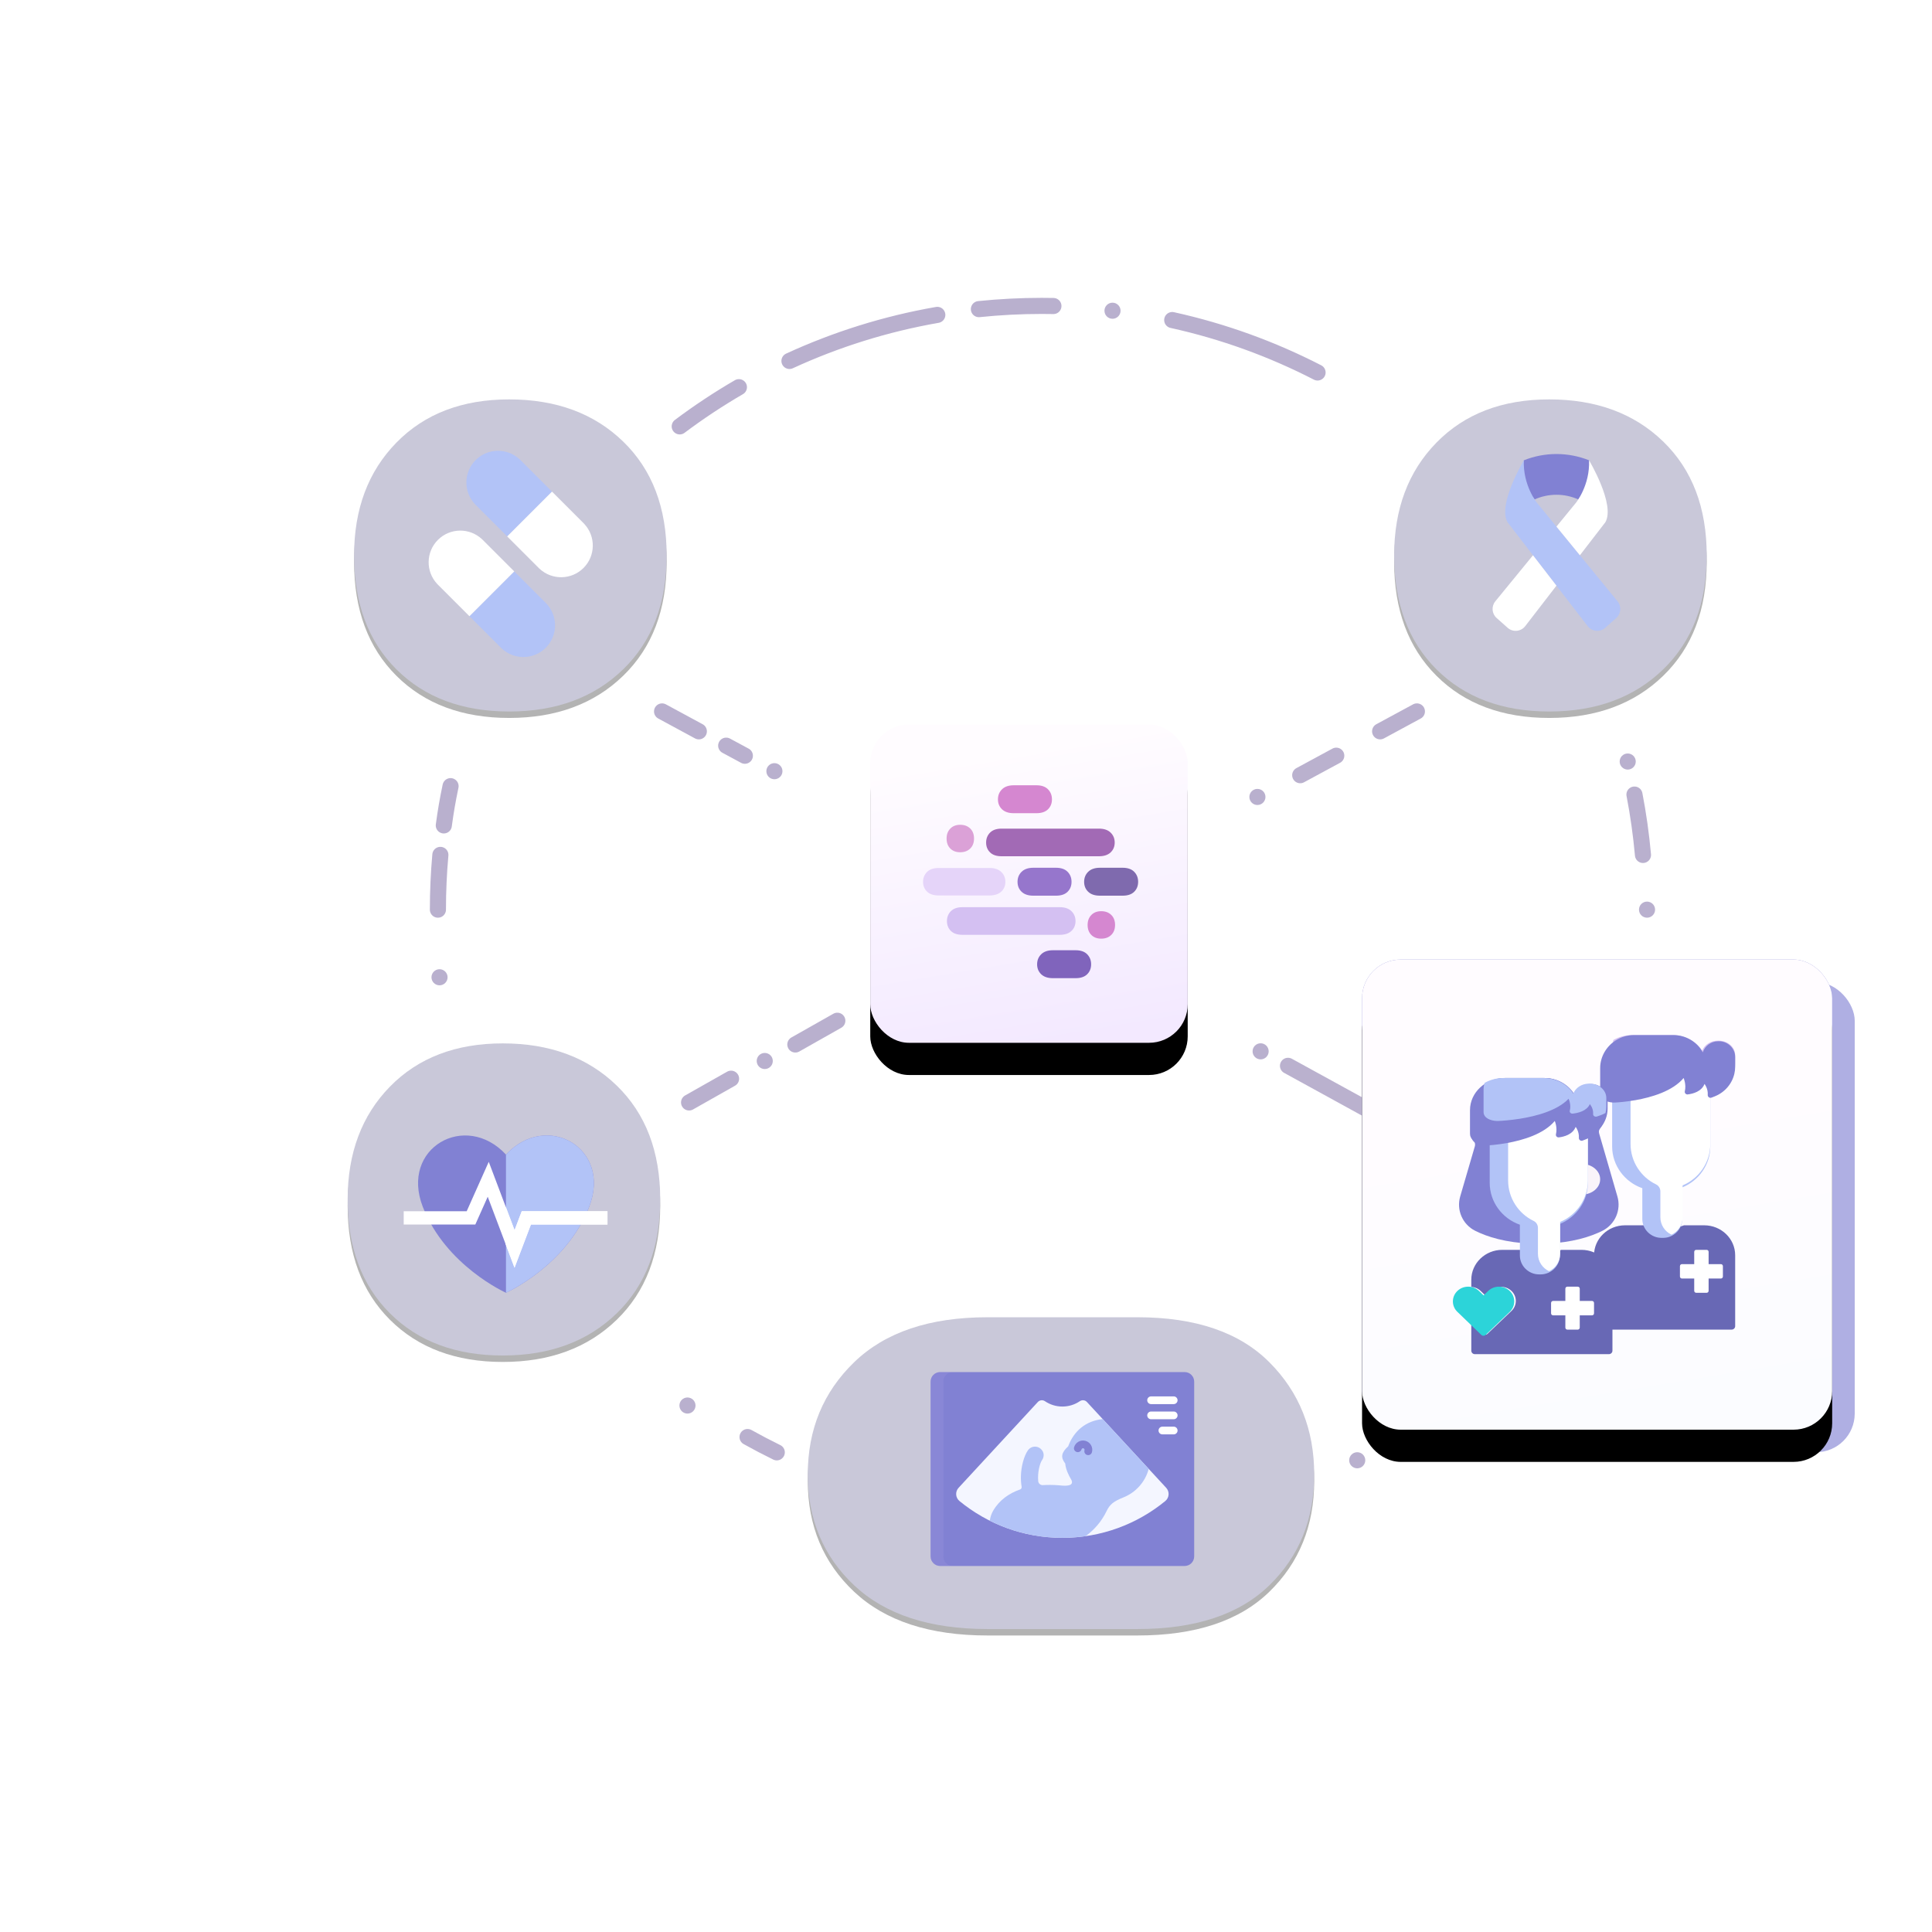 <?xml version="1.0" encoding="UTF-8"?>
<svg width="600px" height="600px" viewBox="0 0 600 600" version="1.1" xmlns="http://www.w3.org/2000/svg" xmlns:xlink="http://www.w3.org/1999/xlink">
    <!-- Generator: Sketch 49.3 (51167) - http://www.bohemiancoding.com/sketch -->
    <title>Patients</title>
    <desc>Created with Sketch.</desc>
    <defs>
        <linearGradient x1="43.689%" y1="8.402%" x2="58.867%" y2="100%" id="linearGradient-1">
            <stop stop-color="#FFFCFF" offset="0%"></stop>
            <stop stop-color="#F3E9FF" offset="100%"></stop>
        </linearGradient>
        <rect id="path-2" x="0.263" y="0" width="98.59" height="98.85" rx="12"></rect>
        <filter x="-35.5%" y="-25.3%" width="171.0%" height="170.8%" filterUnits="objectBoundingBox" id="filter-3">
            <feOffset dx="0" dy="10" in="SourceAlpha" result="shadowOffsetOuter1"></feOffset>
            <feGaussianBlur stdDeviation="10" in="shadowOffsetOuter1" result="shadowBlurOuter1"></feGaussianBlur>
            <feColorMatrix values="0 0 0 0 0.322   0 0 0 0 0.231   0 0 0 0 0.522  0 0 0 0.251 0" type="matrix" in="shadowBlurOuter1"></feColorMatrix>
        </filter>
        <linearGradient x1="47.606%" y1="32.038%" x2="58.867%" y2="100%" id="linearGradient-4">
            <stop stop-color="#FFFCFF" offset="0%"></stop>
            <stop stop-color="#FBFCFF" offset="100%"></stop>
        </linearGradient>
        <rect id="path-5" x="0" y="0" width="146" height="146" rx="12"></rect>
        <filter x="-24.0%" y="-17.1%" width="147.9%" height="147.9%" filterUnits="objectBoundingBox" id="filter-6">
            <feOffset dx="0" dy="10" in="SourceAlpha" result="shadowOffsetOuter1"></feOffset>
            <feGaussianBlur stdDeviation="10" in="shadowOffsetOuter1" result="shadowBlurOuter1"></feGaussianBlur>
            <feColorMatrix values="0 0 0 0 0.322   0 0 0 0 0.231   0 0 0 0 0.522  0 0 0 0.267 0" type="matrix" in="shadowBlurOuter1"></feColorMatrix>
        </filter>
        <path d="M-0.138,48.887 C-0.138,62.831 4.669,74.321 14.283,83.359 C23.898,92.396 37.699,96.915 55.688,96.915 L102.243,96.915 C120.231,96.915 133.878,92.396 143.182,83.359 C152.486,74.321 157.138,62.831 157.138,48.887 C157.138,34.944 152.486,23.324 143.182,14.029 C133.878,4.733 120.231,0.085 102.243,0.085 L55.688,0.085 C37.699,0.085 23.898,4.733 14.283,14.029 C4.669,23.324 -0.138,34.944 -0.138,48.887 Z" id="path-7"></path>
        <filter x="-38.9%" y="-60.8%" width="177.7%" height="225.8%" filterUnits="objectBoundingBox" id="filter-8">
            <feOffset dx="0" dy="2" in="SourceAlpha" result="shadowOffsetOuter1"></feOffset>
            <feGaussianBlur stdDeviation="20" in="shadowOffsetOuter1" result="shadowBlurOuter1"></feGaussianBlur>
            <feColorMatrix values="0 0 0 0 0.322   0 0 0 0 0.231   0 0 0 0 0.522  0 0 0 0.264 0" type="matrix" in="shadowBlurOuter1"></feColorMatrix>
        </filter>
        <path d="M97.035,48.5 C97.035,63.345 92.534,75.134 83.533,83.866 C74.531,92.599 62.732,96.965 48.135,96.965 C33.538,96.965 21.86,92.599 13.102,83.866 C4.344,75.134 -0.035,63.345 -0.035,48.5 C-0.035,34.091 4.344,22.412 13.102,13.461 C21.86,4.51 33.538,0.035 48.135,0.035 C62.732,0.035 74.531,4.401 83.533,13.134 C92.534,21.866 97.035,33.655 97.035,48.5 Z" id="path-9"></path>
        <filter x="-62.9%" y="-60.8%" width="225.8%" height="225.8%" filterUnits="objectBoundingBox" id="filter-10">
            <feOffset dx="0" dy="2" in="SourceAlpha" result="shadowOffsetOuter1"></feOffset>
            <feGaussianBlur stdDeviation="20" in="shadowOffsetOuter1" result="shadowBlurOuter1"></feGaussianBlur>
            <feColorMatrix values="0 0 0 0 0.322   0 0 0 0 0.231   0 0 0 0 0.522  0 0 0 0.264 0" type="matrix" in="shadowBlurOuter1"></feColorMatrix>
        </filter>
        <path d="M97.035,48.5 C97.035,63.345 92.534,75.134 83.533,83.866 C74.531,92.599 62.732,96.965 48.135,96.965 C33.538,96.965 21.86,92.599 13.102,83.866 C4.344,75.134 -0.035,63.345 -0.035,48.5 C-0.035,34.091 4.344,22.412 13.102,13.461 C21.86,4.51 33.538,0.035 48.135,0.035 C62.732,0.035 74.531,4.401 83.533,13.134 C92.534,21.866 97.035,33.655 97.035,48.5 Z" id="path-11"></path>
        <filter x="-62.9%" y="-60.8%" width="225.8%" height="225.8%" filterUnits="objectBoundingBox" id="filter-12">
            <feOffset dx="0" dy="2" in="SourceAlpha" result="shadowOffsetOuter1"></feOffset>
            <feGaussianBlur stdDeviation="20" in="shadowOffsetOuter1" result="shadowBlurOuter1"></feGaussianBlur>
            <feColorMatrix values="0 0 0 0 0.322   0 0 0 0 0.231   0 0 0 0 0.522  0 0 0 0.264 0" type="matrix" in="shadowBlurOuter1"></feColorMatrix>
        </filter>
        <path d="M97.035,48.5 C97.035,63.345 92.534,75.134 83.533,83.866 C74.531,92.599 62.732,96.965 48.135,96.965 C33.538,96.965 21.86,92.599 13.102,83.866 C4.344,75.134 -0.035,63.345 -0.035,48.5 C-0.035,34.091 4.344,22.412 13.102,13.461 C21.86,4.51 33.538,0.035 48.135,0.035 C62.732,0.035 74.531,4.401 83.533,13.134 C92.534,21.866 97.035,33.655 97.035,48.5 Z" id="path-13"></path>
        <filter x="-62.9%" y="-60.8%" width="225.8%" height="225.8%" filterUnits="objectBoundingBox" id="filter-14">
            <feOffset dx="0" dy="2" in="SourceAlpha" result="shadowOffsetOuter1"></feOffset>
            <feGaussianBlur stdDeviation="20" in="shadowOffsetOuter1" result="shadowBlurOuter1"></feGaussianBlur>
            <feColorMatrix values="0 0 0 0 0.322   0 0 0 0 0.231   0 0 0 0 0.522  0 0 0 0.264 0" type="matrix" in="shadowBlurOuter1"></feColorMatrix>
        </filter>
    </defs>
    <g id="Patients" stroke="none" stroke-width="1" fill="none" fill-rule="evenodd">
        <path d="M229.475,120.243 C223.101,123.945 216.965,128.012 211.095,132.415" id="Path" stroke="#523B85" stroke-width="5" opacity="0.4" stroke-linecap="round"></path>
        <path d="M409.181,115.677 C395.081,108.421 379.941,102.899 364.045,99.395 M291.087,97.791 C274.984,100.598 259.586,105.458 245.174,112.094" id="Path" stroke="#523B85" stroke-width="5" opacity="0.4" stroke-linecap="round"></path>
        <path d="M327.147,95.035 C325.934,95.012 324.718,95 323.5,95 C316.917,95 310.414,95.339 304.006,96.001" id="Path" stroke="#523B85" stroke-width="5" opacity="0.4" stroke-linecap="round"></path>
        <circle id="Oval-5" fill="#523B85" opacity="0.4" cx="345.5" cy="96.5" r="2.5"></circle>
        <path d="M232.158,446.285 C235.135,447.949 238.162,449.534 241.235,451.037" id="Path" stroke="#523B85" stroke-width="5" opacity="0.4" stroke-linecap="round"></path>
        <circle id="Oval-6-Copy-3" fill="#523B85" opacity="0.4" cx="421.5" cy="453.5" r="2.5"></circle>
        <path d="M205.611,220.941 L217.03,227.12 M225.524,231.574 L231.323,234.702" id="Path" stroke="#523B85" stroke-width="5" opacity="0.4" stroke-linecap="round"></path>
        <circle id="Oval-5-Copy" fill="#523B85" opacity="0.4" transform="translate(237.5, 329.5) scale(-1, 1) translate(-237.5, -329.5) " cx="237.5" cy="329.5" r="2.5"></circle>
        <circle id="Oval-5-Copy-4" fill="#523B85" opacity="0.4" transform="translate(136.5, 303.5) scale(-1, 1) translate(-136.5, -303.5) " cx="136.5" cy="303.5" r="2.5"></circle>
        <circle id="Oval-5-Copy-5" fill="#523B85" opacity="0.4" transform="translate(213.5, 436.5) scale(-1, 1) translate(-213.5, -436.5) " cx="213.5" cy="436.5" r="2.5"></circle>
        <circle id="Oval-5-Copy-2" fill="#523B85" opacity="0.4" transform="translate(390.5, 247.5) scale(-1, 1) translate(-390.5, -247.5) " cx="390.5" cy="247.5" r="2.5"></circle>
        <path d="M260.04,324.376 L247,317" id="Path-4" stroke="#523B85" stroke-width="5" opacity="0.4" stroke-linecap="round" transform="translate(253.52, 320.688) scale(-1, 1) translate(-253.52, -320.688) "></path>
        <path d="M227.04,342.376 L214,335" id="Path-4-Copy" stroke="#523B85" stroke-width="5" opacity="0.4" stroke-linecap="round" transform="translate(220.52, 338.688) scale(-1, 1) translate(-220.52, -338.688) "></path>
        <circle id="Oval-5-Copy" fill="#523B85" opacity="0.4" cx="391.5" cy="326.5" r="2.5"></circle>
        <circle id="Oval-5-Copy-3" fill="#523B85" opacity="0.4" cx="449.5" cy="421.5" r="2.5"></circle>
        <g id="Group-2" opacity="0.4" transform="translate(400, 234)" stroke="#523B85" stroke-linecap="round" stroke-width="5">
            <path d="M0,97 L23.907,110.123" id="Path-4"></path>
            <path d="M3.794,0.686 L14.989,6.745" id="Path" transform="translate(9.392, 3.715) scale(-1, 1) translate(-9.392, -3.715) "></path>
        </g>
        <circle id="Oval-7" fill="#523B85" opacity="0.4" cx="240.5" cy="239.5" r="2.5"></circle>
        <path d="M136.761,265.495 C136.257,271.096 136,276.768 136,282.5" id="Path" stroke="#523B85" stroke-width="5" opacity="0.4" stroke-linecap="round"></path>
        <path d="M139.926,244.148 C139.019,248.509 138.424,251.874 137.827,256.34" id="Path" stroke="#523B85" stroke-width="5" opacity="0.4" stroke-linecap="round"></path>
        <g id="Group-23" transform="translate(108, 124)">
            <g id="Group-26" transform="translate(162, 101)">
                <g id="Rectangle-15">
                    <use fill="black" fill-opacity="1" filter="url(#filter-3)" xlink:href="#path-2"></use>
                    <use fill="url(#linearGradient-1)" fill-rule="evenodd" xlink:href="#path-2"></use>
                </g>
                <g id="Group-16" transform="translate(16.675, 17.722)">
                    <g id="Group">
                        <path d="M23.245,5.524 C23.245,6.772 23.667,7.801 24.511,8.611 C25.356,9.42 26.567,9.824 28.147,9.824 L35.198,9.824 C36.777,9.824 37.975,9.42 38.792,8.611 C39.609,7.801 40.018,6.772 40.018,5.524 C40.018,4.275 39.609,3.235 38.792,2.402 C37.975,1.57 36.777,1.154 35.198,1.154 L28.147,1.154 C26.567,1.154 25.356,1.57 24.511,2.402 C23.667,3.235 23.245,4.275 23.245,5.524 Z" id="Path-Copy-8" fill="#D587D0"></path>
                        <path d="M15.819,17.687 C15.819,18.994 15.424,20.031 14.634,20.8 C13.843,21.568 12.807,21.953 11.526,21.953 C10.244,21.953 9.218,21.568 8.449,20.8 C7.68,20.031 7.296,18.994 7.296,17.687 C7.296,16.419 7.68,15.391 8.449,14.603 C9.218,13.815 10.244,13.421 11.526,13.421 C12.807,13.421 13.843,13.806 14.634,14.574 C15.424,15.343 15.819,16.38 15.819,17.687 Z" id="Path-Copy-4" fill="#DBA1D7"></path>
                        <path d="M59.506,18.941 C59.506,20.177 59.084,21.196 58.24,21.997 C57.396,22.798 56.184,23.199 54.604,23.199 L24.392,23.199 C22.813,23.199 21.615,22.798 20.798,21.997 C19.981,21.196 19.572,20.177 19.572,18.941 C19.572,17.705 19.981,16.675 20.798,15.851 C21.615,15.027 22.813,14.615 24.392,14.615 L54.604,14.615 C56.184,14.615 57.396,15.027 58.24,15.851 C59.084,16.675 59.506,17.705 59.506,18.941 Z" id="Path-Copy-3" fill="#A26AB5"></path>
                        <path d="M25.556,31.139 C25.556,32.368 25.13,33.38 24.28,34.177 C23.43,34.973 22.21,35.372 20.619,35.372 L4.847,35.372 C3.256,35.372 2.05,34.973 1.227,34.177 C0.404,33.38 -0.007,32.368 -0.007,31.139 C-0.007,29.91 0.404,28.886 1.227,28.067 C2.05,27.247 3.256,26.838 4.847,26.838 L20.619,26.838 C22.21,26.838 23.43,27.247 24.28,28.067 C25.13,28.886 25.556,29.91 25.556,31.139 Z" id="Path-Copy" fill="#E5D4F9"></path>
                        <path d="M29.328,31.139 C29.328,32.388 29.75,33.417 30.594,34.226 C31.439,35.035 32.65,35.44 34.23,35.44 L41.28,35.44 C42.86,35.44 44.058,35.035 44.875,34.226 C45.692,33.417 46.101,32.388 46.101,31.139 C46.101,29.891 45.692,28.85 44.875,28.018 C44.058,27.186 42.86,26.769 41.28,26.769 L34.23,26.769 C32.65,26.769 31.439,27.186 30.594,28.018 C29.75,28.85 29.328,29.891 29.328,31.139 Z" id="Path-Copy-15" fill="#9676CC"></path>
                        <path d="M50.01,31.139 C50.01,32.388 50.432,33.417 51.276,34.226 C52.121,35.035 53.332,35.44 54.912,35.44 L61.963,35.44 C63.542,35.44 64.74,35.035 65.557,34.226 C66.374,33.417 66.783,32.388 66.783,31.139 C66.783,29.891 66.374,28.85 65.557,28.018 C64.74,27.186 63.542,26.769 61.963,26.769 L54.912,26.769 C53.332,26.769 52.121,27.186 51.276,28.018 C50.432,28.85 50.01,29.891 50.01,31.139 Z" id="Path-Copy-14" fill="#7F6AAE"></path>
                        <path d="M47.34,43.337 C47.34,44.573 46.918,45.592 46.074,46.393 C45.23,47.194 44.018,47.595 42.438,47.595 L12.226,47.595 C10.647,47.595 9.449,47.194 8.632,46.393 C7.815,45.592 7.406,44.573 7.406,43.337 C7.406,42.101 7.815,41.071 8.632,40.247 C9.449,39.423 10.647,39.011 12.226,39.011 L42.438,39.011 C44.018,39.011 45.23,39.423 46.074,40.247 C46.918,41.071 47.34,42.101 47.34,43.337 Z" id="Path-Copy-6" fill="#D4C0F2"></path>
                        <path d="M59.617,44.522 C59.617,45.829 59.221,46.867 58.431,47.635 C57.641,48.404 56.605,48.788 55.323,48.788 C54.041,48.788 53.016,48.404 52.247,47.635 C51.478,46.867 51.093,45.829 51.093,44.522 C51.093,43.254 51.478,42.226 52.247,41.439 C53.016,40.651 54.041,40.257 55.323,40.257 C56.605,40.257 57.641,40.641 58.431,41.41 C59.221,42.178 59.617,43.216 59.617,44.522 Z" id="Path-Copy-7" fill="#D587D0"></path>
                        <path d="M35.411,56.755 C35.411,58.004 35.833,59.033 36.677,59.842 C37.521,60.651 38.733,61.056 40.313,61.056 L47.363,61.056 C48.943,61.056 50.141,60.651 50.958,59.842 C51.775,59.033 52.184,58.004 52.184,56.755 C52.184,55.506 51.775,54.466 50.958,53.634 C50.141,52.801 48.943,52.385 47.363,52.385 L40.313,52.385 C38.733,52.385 37.521,52.801 36.677,53.634 C35.833,54.466 35.411,55.506 35.411,56.755 Z" id="Combined-Shape" fill="#8064BC"></path>
                    </g>
                </g>
            </g>
            <g id="Group-70" transform="translate(325, 194)">
                <g id="Group-65">
                    <path d="M97.035,48.5 C97.035,63.345 92.534,75.134 83.533,83.866 C74.531,92.599 62.732,96.965 48.135,96.965 C33.538,96.965 21.86,92.599 13.102,83.866 C4.344,75.134 -0.035,63.345 -0.035,48.5 C-0.035,34.091 4.344,22.412 13.102,13.461 C21.86,4.51 33.538,0.035 48.135,0.035 C62.732,0.035 74.531,4.401 83.533,13.134 C92.534,21.866 97.035,33.655 97.035,48.5 Z" id="Path-Copy-19" fill="#8181D3" opacity="0.631"></path>
                    <rect id="Rectangle-path" fill="#FFFFFF" fill-rule="nonzero" x="20" y="50.517" width="55.791" height="16.23" rx="2"></rect>
                    <path d="M53.559,61.96 L35.808,61.96 C35.247,61.96 34.793,61.506 34.793,60.945 C34.793,60.385 35.247,59.931 35.808,59.931 L53.559,59.931 C54.119,59.931 54.574,60.385 54.574,60.945 C54.574,61.506 54.119,61.96 53.559,61.96 Z" id="Shape" fill="#8181D3" fill-rule="nonzero"></path>
                    <path d="M71.311,56.581 L35.808,56.581 C35.247,56.581 34.793,56.126 34.793,55.566 C34.793,55.006 35.247,54.552 35.808,54.552 L71.311,54.552 C71.871,54.552 72.325,55.006 72.325,55.566 C72.325,56.126 71.871,56.581 71.311,56.581 Z" id="Shape" fill="#8181D3" fill-rule="nonzero"></path>
                    <path d="M75.246,31 L75.246,43.23 C75.246,44.335 74.35,45.23 73.246,45.23 L59.015,45.23 L56.31,37.115 L59.015,29 L73.246,29 C74.35,29 75.246,29.895 75.246,31 Z" id="Shape" fill="#6868B5" fill-rule="nonzero"></path>
                    <polygon id="Shape" fill="#8181D3" fill-rule="nonzero" points="59.038 29 59.038 45.23 54.981 45.23 52.276 37.115 54.981 29"></polygon>
                    <path d="M72.621,39.842 L69.848,37.069 L68.414,38.504 L71.187,41.277 C71.385,41.475 71.645,41.574 71.904,41.574 C72.164,41.574 72.423,41.475 72.621,41.277 C73.018,40.881 73.018,40.238 72.621,39.842 Z" id="Shape" fill="#FFFFFF" fill-rule="nonzero"></path>
                    <path d="M67.176,39.977 C66.069,39.977 65.029,39.546 64.246,38.763 C62.631,37.148 62.631,34.519 64.246,32.903 C65.029,32.121 66.069,31.69 67.176,31.69 C68.283,31.69 69.324,32.121 70.106,32.903 C70.889,33.686 71.32,34.726 71.32,35.833 C71.32,36.94 70.889,37.981 70.106,38.763 C69.324,39.546 68.283,39.977 67.176,39.977 Z M67.176,33.719 C66.611,33.719 66.08,33.938 65.681,34.338 C64.856,35.163 64.856,36.504 65.681,37.329 C66.08,37.728 66.611,37.948 67.176,37.948 C67.741,37.948 68.272,37.728 68.672,37.329 C69.071,36.929 69.291,36.398 69.291,35.833 C69.291,35.269 69.071,34.737 68.672,34.338 C68.272,33.938 67.741,33.719 67.176,33.719 Z" id="Shape" fill="#FFFFFF" fill-rule="nonzero"></path>
                    <polygon id="Shape" fill="#8181D3" fill-rule="nonzero" points="32.134 54.552 32.134 62.667 29.429 62.667 26.724 58.609 29.429 54.552"></polygon>
                    <rect id="Rectangle-path" fill="#6868B5" fill-rule="nonzero" x="24.034" y="54.552" width="5.41" height="8.115"></rect>
                    <path d="M22,29 L55.503,29 L55.503,45.23 L22,45.23 C20.895,45.23 20,44.335 20,43.23 L20,31 C20,29.895 20.895,29 22,29 Z" id="Rectangle-path" fill="#FFFFFF" fill-rule="nonzero"></path>
                </g>
            </g>
            <g id="Group-71" transform="translate(315, 174)">
                <rect id="Rectangle-15" fill="#8181D3" opacity="0.631" x="7" y="7" width="146" height="146" rx="12"></rect>
                <g id="Group-26">
                    <rect id="Rectangle-15" fill="#8181D3" x="0" y="0" width="146" height="146" rx="12"></rect>
                    <g id="Rectangle-15">
                        <use fill="black" fill-opacity="1" filter="url(#filter-6)" xlink:href="#path-5"></use>
                        <use fill="url(#linearGradient-4)" fill-rule="evenodd" xlink:href="#path-5"></use>
                    </g>
                </g>
                <g id="Group-37" transform="translate(28, 23)" fill-rule="nonzero">
                    <path d="M40.141,67.152 L33.867,67.152 C31.955,67.913 29.922,68.314 27.842,68.314 C25.761,68.314 23.728,67.913 21.816,67.152 L15.542,67.152 C10.239,67.152 5.925,71.318 5.925,76.439 L5.925,78.657 C7.026,78.727 8.051,79.167 8.838,79.924 L10.26,81.289 C10.301,81.329 10.355,81.349 10.409,81.349 C10.463,81.349 10.516,81.329 10.558,81.29 L11.979,79.924 C12.838,79.097 13.981,78.643 15.197,78.643 C16.414,78.643 17.557,79.097 18.416,79.924 C19.276,80.75 19.749,81.848 19.749,83.016 C19.749,84.185 19.275,85.283 18.416,86.109 L10.908,93.271 C10.767,93.406 10.58,93.48 10.381,93.48 C10.181,93.48 9.993,93.405 9.852,93.269 L5.925,89.496 L5.925,98.47 C5.925,99.066 6.426,99.55 7.044,99.55 L48.639,99.55 C49.258,99.55 49.757,99.066 49.757,98.47 L49.757,76.439 C49.757,71.318 45.444,67.152 40.141,67.152 Z" id="Shape" fill="#6868B5"></path>
                    <path d="M9.708,93.832 C9.453,93.832 9.213,93.736 9.032,93.563 L1.598,86.401 C0.702,85.537 0.208,84.387 0.208,83.164 C0.208,81.94 0.702,80.791 1.598,79.927 C2.495,79.062 3.688,78.586 4.958,78.586 C6.227,78.586 7.42,79.062 8.318,79.927 L9.736,81.293 L11.154,79.927 C12.051,79.062 13.245,78.586 14.514,78.586 C15.783,78.586 16.977,79.062 17.874,79.927 C18.772,80.791 19.265,81.941 19.265,83.164 C19.265,84.387 18.771,85.536 17.874,86.401 L10.382,93.565 C10.202,93.737 9.963,93.832 9.708,93.832 Z" id="Shape" fill="#2CD4D9"></path>
                    <path d="M35.757,91.927 C35.414,91.927 35.134,91.647 35.134,91.303 L35.134,87.492 L31.323,87.492 C30.979,87.492 30.7,87.213 30.7,86.869 L30.7,83.644 C30.7,83.3 30.979,83.021 31.323,83.021 L35.134,83.021 L35.134,79.209 C35.134,78.866 35.414,78.586 35.757,78.586 L38.983,78.586 C39.326,78.586 39.606,78.866 39.606,79.209 L39.606,83.021 L43.417,83.021 C43.761,83.021 44.04,83.3 44.04,83.644 L44.04,86.869 C44.04,87.213 43.761,87.492 43.417,87.492 L39.606,87.492 L39.606,91.303 C39.606,91.647 39.326,91.927 38.983,91.927 L35.757,91.927 Z" id="Shape" fill="#FFFFFF"></path>
                    <path d="M78.256,59.529 L71.982,59.529 C70.07,60.29 68.037,60.691 65.957,60.691 C63.876,60.691 61.843,60.29 59.931,59.529 L53.657,59.529 C48.354,59.529 44.04,63.695 44.04,68.816 L44.04,71.034 C44.04,72.952 44.541,91.927 45.159,91.927 L86.754,91.927 C87.373,91.927 87.872,91.443 87.872,90.847 L87.872,68.816 C87.872,63.695 83.559,59.529 78.256,59.529 Z" id="Shape" fill="#6868B5"></path>
                    <path d="M75.778,80.492 C75.435,80.492 75.155,80.213 75.155,79.869 L75.155,76.058 L71.343,76.058 C71,76.058 70.721,75.778 70.721,75.435 L70.721,72.209 C70.721,71.866 71,71.587 71.343,71.587 L75.155,71.587 L75.155,67.775 C75.155,67.431 75.435,67.152 75.778,67.152 L79.004,67.152 C79.347,67.152 79.626,67.431 79.626,67.775 L79.626,71.587 L83.438,71.587 C83.782,71.587 84.061,71.866 84.061,72.209 L84.061,75.435 C84.061,75.778 83.782,76.058 83.438,76.058 L79.626,76.058 L79.626,79.869 C79.626,80.213 79.347,80.492 79.004,80.492 L75.778,80.492 Z" id="Shape" fill="#FFFFFF"></path>
                    <path d="M87.872,6.637 L87.872,9.336 C87.872,10.012 87.785,10.675 87.618,11.318 C87.087,11.612 86.52,11.863 85.92,12.071 L84.973,12.399 C84.375,12.606 83.738,12.199 83.78,11.642 C83.918,9.851 82.763,8.549 82.763,8.549 C81.816,10.703 79.098,11.323 77.456,11.5 C76.881,11.563 76.396,11.104 76.528,10.615 C77.051,8.675 76.151,6.888 76.151,6.888 C72.684,10.582 66.029,12.308 60.937,13.11 C57.812,13.599 55.277,13.745 54.425,13.78 C54.237,13.79 54.052,13.794 53.862,13.787 C51.9,13.708 49.757,12.874 49.757,11.002 L49.757,4.137 C49.757,3.394 49.86,2.67 50.05,1.976 C51.74,1.012 53.762,0.45 55.925,0.45 L68.324,0.45 C72.341,0.45 75.851,2.423 77.634,5.305 C78.288,3.502 80.241,2.188 82.526,2.188 L82.741,2.188 C85.563,2.188 87.872,4.189 87.872,6.637 Z" id="Shape" fill="#D4C0F2"></path>
                    <path d="M80.155,35.01 C80.155,40.744 76.546,45.686 71.447,47.758 L71.447,57.562 C71.447,59.922 70.013,61.969 67.955,62.899 C67.198,63.244 66.355,63.435 65.47,63.435 L65.011,63.435 C61.722,63.435 59.034,60.791 59.034,57.562 L59.034,48.007 C53.589,46.108 49.663,40.989 49.663,35.01 L49.663,11.979 L80.155,11.979 L80.155,35.01 Z" id="Shape" fill="#B2C3F7"></path>
                    <path d="M80.155,10.979 L80.155,34.252 C80.155,40.046 76.588,45.04 71.548,47.134 L71.548,57.042 C71.548,59.426 70.13,61.494 68.096,62.435 C66.063,61.497 64.643,59.426 64.643,57.042 L64.643,48.995 C64.643,48.076 64.131,47.225 63.306,46.828 C58.63,44.582 55.38,39.781 55.38,34.252 L55.38,10.979 C55.38,10.979 80.155,10.979 80.155,10.979 Z" id="Shape" fill="#FFFFFF"></path>
                    <path d="M87.872,7.287 L87.872,10.27 C87.872,11.016 87.786,11.75 87.622,12.46 C86.895,15.613 84.62,18.28 81.458,19.513 L80.528,19.876 C79.941,20.105 79.315,19.654 79.357,19.039 C79.494,17.06 78.358,15.621 78.358,15.621 C77.427,18.002 74.761,18.687 73.148,18.882 C72.581,18.952 72.105,18.445 72.235,17.904 C72.748,15.76 71.864,13.786 71.864,13.786 C68.46,17.868 61.925,19.776 56.924,20.661 C53.855,21.202 51.366,21.364 50.529,21.402 C50.345,21.413 50.163,21.418 49.977,21.41 C48.05,21.323 45.946,20.401 45.946,18.334 L45.946,10.749 C45.946,7.158 47.853,3.982 50.731,2.136 C52.39,1.071 54.376,0.45 56.5,0.45 L68.676,0.45 C72.621,0.45 76.067,2.63 77.818,5.815 C78.461,3.822 80.378,2.371 82.622,2.371 L82.833,2.371 C85.604,2.37 87.872,4.582 87.872,7.287 Z" id="Shape" fill="#8181D3"></path>
                    <path d="M51.299,50.57 L45.634,31.012 C45.462,30.42 45.588,29.774 45.991,29.306 C47.426,27.635 48.257,25.533 48.257,23.302 L48.257,20.411 C48.257,17.792 45.945,15.649 43.12,15.649 L42.907,15.649 C40.617,15.649 38.665,17.057 38.007,18.986 C36.223,15.901 32.709,13.791 28.688,13.791 L16.278,13.791 C10.361,13.791 5.52,18.278 5.52,23.763 L5.52,28.169 L5.52,31.07 C5.509,31.909 5.871,32.555 6.44,33.031 C7.017,33.514 7.226,34.307 7.015,35.028 L2.478,50.57 C1.252,54.773 3.199,59.256 7.123,61.227 C10.881,63.115 16.566,64.914 24.837,65.246 L29.132,65.238 C37.299,64.886 42.925,63.1 46.654,61.227 C50.577,59.256 52.525,54.773 51.299,50.57 Z" id="Shape" fill="#8181D3"></path>
                    <path d="M40.229,40.471 L40.229,50 C43.386,50 45.946,47.867 45.946,45.236 C45.946,42.604 43.386,40.471 40.229,40.471 Z" id="Shape" fill="#F9F4FA"></path>
                    <path d="M42.134,23.319 L42.134,46.35 C42.134,52.084 38.525,57.026 33.426,59.098 L33.426,68.902 C33.426,71.262 31.992,73.309 29.934,74.239 C29.177,74.584 28.334,74.775 27.45,74.775 L26.99,74.775 C23.701,74.775 21.014,72.131 21.014,68.902 L21.014,59.348 C15.568,57.449 11.642,52.329 11.642,46.351 L11.642,23.319 L42.134,23.319 Z" id="Shape" fill="#B2C3F7"></path>
                    <path d="M42.134,22.319 L42.134,45.592 C42.134,51.387 38.567,56.381 33.527,58.474 L33.527,68.382 C33.527,70.766 32.109,72.835 30.076,73.775 C28.042,72.837 26.622,70.767 26.622,68.382 L26.622,60.335 C26.622,59.416 26.11,58.565 25.285,58.169 C20.609,55.922 17.36,51.121 17.36,45.592 L17.36,22.319 C17.36,22.319 42.134,22.319 42.134,22.319 Z" id="Shape" fill="#FFFFFF"></path>
                    <path d="M47.852,20.627 L47.852,23.61 C47.852,24.357 47.766,25.09 47.601,25.801 C46.875,28.953 44.599,31.62 41.437,32.853 L40.507,33.216 C39.92,33.445 39.294,32.995 39.336,32.38 C39.473,30.4 38.337,28.961 38.337,28.961 C37.406,31.342 34.74,32.027 33.127,32.223 C32.56,32.292 32.084,31.785 32.214,31.244 C32.727,29.1 31.844,27.126 31.844,27.126 C28.439,31.208 21.904,33.116 16.903,34.001 C13.835,34.542 11.345,34.704 10.508,34.743 C10.324,34.753 10.142,34.758 9.956,34.75 C8.029,34.663 5.925,33.741 5.925,31.675 L5.925,24.089 C5.925,20.498 7.833,17.322 10.71,15.477 C12.369,14.411 14.355,13.791 16.479,13.791 L28.655,13.791 C32.6,13.791 36.047,15.971 37.797,19.155 C38.44,17.163 40.357,15.711 42.601,15.711 L42.812,15.711 C45.583,15.711 47.852,17.922 47.852,20.627 Z" id="Shape" fill="#8181D3"></path>
                    <path d="M47.852,19.977 L47.852,22.676 C47.852,23.352 47.764,24.016 47.597,24.659 C47.067,24.952 46.499,25.204 45.899,25.411 L44.952,25.739 C44.355,25.947 43.717,25.539 43.76,24.982 C43.897,23.191 42.742,21.889 42.742,21.889 C41.795,24.044 39.077,24.663 37.435,24.84 C36.86,24.903 36.375,24.444 36.507,23.955 C37.03,22.015 36.13,20.228 36.13,20.228 C32.663,23.923 26.008,25.649 20.916,26.45 C17.791,26.939 15.256,27.086 14.404,27.121 C14.216,27.13 14.031,27.135 13.841,27.128 C11.879,27.049 9.737,26.215 9.737,24.342 L9.737,17.478 C9.737,16.735 9.839,16.01 10.029,15.316 C11.719,14.352 13.741,13.791 15.904,13.791 L28.303,13.791 C32.321,13.791 35.83,15.763 37.613,18.645 C38.268,16.842 40.22,15.528 42.505,15.528 L42.72,15.528 C45.542,15.528 47.852,17.529 47.852,19.977 Z" id="Shape" fill="#B2C3F7"></path>
                </g>
            </g>
            <g id="Group-72" transform="translate(143, 285)">
                <g id="Path-Copy-11" opacity="0.297">
                    <use fill="black" fill-opacity="1" filter="url(#filter-8)" xlink:href="#path-7"></use>
                    <use fill="#4A477E" fill-rule="evenodd" xlink:href="#path-7"></use>
                </g>
                <g id="Group-26" transform="translate(38, 17)" fill-rule="nonzero">
                    <g id="007-ultrasound">
                        <path d="M78.892,60.332 L2.973,60.332 C1.331,60.332 0,59.001 0,57.359 L0,3.081 C0,1.439 1.331,0.108 2.973,0.108 L78.892,0.108 C80.534,0.108 81.865,1.439 81.865,3.081 L81.865,57.359 C81.865,59.001 80.534,60.332 78.892,60.332 Z" id="Shape" fill="#8181D3"></path>
                        <path d="M3.958,57.359 L3.958,3.081 C3.958,1.439 5.289,0.108 6.931,0.108 L2.973,0.108 C1.331,0.108 0,1.439 0,3.081 L0,57.359 C0,59.001 1.331,60.332 2.973,60.332 L6.931,60.332 C5.289,60.332 3.958,59.001 3.958,57.359 Z" id="Shape" fill="#D4C0F2" opacity="0.1"></path>
                        <g id="Group" transform="translate(7.835, 8.794)">
                            <path d="M40.717,0.605 C40.143,-0.016 39.206,-0.108 38.505,0.366 C36.962,1.411 35.101,2.021 33.098,2.021 C31.094,2.021 29.234,1.411 27.69,0.366 C26.99,-0.108 26.053,-0.016 25.479,0.605 L0.861,27.257 C-0.244,28.454 -0.117,30.337 1.143,31.371 C9.843,38.504 20.97,42.786 33.098,42.786 C45.226,42.786 56.353,38.504 65.052,31.371 C66.313,30.337 66.44,28.454 65.334,27.257 L40.717,0.605 Z" id="Shape" fill="#F4F6FF"></path>
                            <path d="M45.624,5.918 C40.421,6.438 36.64,9.59 34.891,14.402 L34.894,14.386 C32.747,16.347 32.497,17.791 33.977,19.706 L33.978,19.699 C34.156,21.529 34.97,23.259 35.881,24.775 L35.881,24.775 C36.732,26.576 34.694,26.68 33.056,26.572 C32.632,26.528 32.201,26.489 31.764,26.458 C31.76,26.457 31.756,26.457 31.752,26.457 L31.752,26.457 C30.229,26.348 28.638,26.326 27.036,26.422 C26.298,26.467 25.655,25.918 25.59,25.181 C25.342,22.403 26.128,19.584 26.772,18.674 C27.382,17.812 27.471,16.67 26.9,15.781 C25.773,14.025 23.458,14.109 22.404,15.607 C21.176,17.353 20.296,20.576 20.217,23.629 C20.191,24.623 20.24,25.759 20.442,26.946 C20.502,27.303 20.301,27.651 19.959,27.771 C16.543,28.973 13.524,31.049 11.589,34.391 C11.104,35.229 10.693,36.311 10.557,37.476 C17.341,40.872 24.995,42.786 33.098,42.786 C35.541,42.786 37.944,42.611 40.294,42.275 C42.98,40.336 45.256,37.746 46.838,34.466 C47.82,32.429 48.964,31.49 51.976,30.271 C55.851,28.755 58.83,25.456 59.909,21.383 L45.624,5.918 Z" id="Shape" fill="#B2C3F7"></path>
                        </g>
                        <path d="M48.952,25.906 C48.842,25.906 48.731,25.89 48.62,25.859 C47.984,25.676 47.616,25.011 47.799,24.375 C47.872,24.121 47.725,23.855 47.47,23.782 C47.216,23.708 46.95,23.856 46.877,24.11 C46.694,24.746 46.03,25.114 45.393,24.931 C44.757,24.748 44.389,24.084 44.572,23.447 C44.785,22.708 45.272,22.097 45.944,21.724 C46.617,21.352 47.394,21.264 48.133,21.476 C49.658,21.915 50.542,23.512 50.104,25.037 C49.953,25.563 49.473,25.906 48.952,25.906 Z" id="Shape" fill="#8181D3"></path>
                        <path d="M75.508,10.059 L68.483,10.059 C67.821,10.059 67.284,9.522 67.284,8.86 C67.284,8.197 67.821,7.66 68.483,7.66 L75.508,7.66 C76.17,7.66 76.707,8.197 76.707,8.86 C76.707,9.522 76.17,10.059 75.508,10.059 Z" id="Shape" fill="#FFFFFF"></path>
                        <path d="M75.508,14.759 L68.483,14.759 C67.821,14.759 67.284,14.222 67.284,13.559 C67.284,12.897 67.821,12.36 68.483,12.36 L75.508,12.36 C76.17,12.36 76.707,12.897 76.707,13.559 C76.707,14.222 76.17,14.759 75.508,14.759 Z" id="Shape" fill="#FFFFFF"></path>
                        <path d="M75.508,19.458 L71.996,19.458 C71.333,19.458 70.796,18.921 70.796,18.259 C70.796,17.597 71.333,17.06 71.996,17.06 L75.508,17.06 C76.17,17.06 76.707,17.597 76.707,18.259 C76.707,18.921 76.17,19.458 75.508,19.458 Z" id="Shape" fill="#FFFFFF"></path>
                    </g>
                </g>
            </g>
            <g id="Group-73" transform="translate(0, 200)">
                <g id="Path-Copy-19" opacity="0.297">
                    <use fill="black" fill-opacity="1" filter="url(#filter-10)" xlink:href="#path-9"></use>
                    <use fill="#4A477E" fill-rule="evenodd" xlink:href="#path-9"></use>
                </g>
                <g id="Group-8" transform="translate(17, 28)" fill-rule="nonzero">
                    <g id="001-cardiogram" transform="translate(0.376, 0.581)">
                        <path d="M31.757,48.896 C31.757,48.896 13.06,40.546 5.927,22.217 C-1.205,3.889 19.21,-7.576 31.757,5.993 C44.301,-7.576 64.718,3.889 57.584,22.217 C50.45,40.546 31.757,48.896 31.757,48.896 Z" id="Shape" fill="#8181D3"></path>
                        <path d="M31.757,48.896 C31.757,48.896 31.757,15.66 31.757,5.993 C44.301,-7.576 64.718,3.889 57.584,22.217 C50.45,40.546 31.757,48.896 31.757,48.896 Z" id="Shape" fill="#B2C3F7"></path>
                        <polygon id="Shape" fill="#FFFFFF" points="34.415 41.117 26.092 19.073 22.237 27.708 0 27.708 0 23.581 19.56 23.581 26.41 8.234 34.426 29.462 36.659 23.581 63.281 23.581 63.281 27.708 39.506 27.708"></polygon>
                        <polygon id="Shape" fill="#FFFFFF" points="36.659 23.581 34.426 29.462 31.64 22.085 31.64 33.769 34.415 41.117 39.506 27.708 63.281 27.708 63.281 23.581"></polygon>
                    </g>
                </g>
            </g>
            <g id="Group-74" transform="translate(2, 0)">
                <g id="Path-Copy-14" opacity="0.297">
                    <use fill="black" fill-opacity="1" filter="url(#filter-12)" xlink:href="#path-11"></use>
                    <use fill="#4A477E" fill-rule="evenodd" xlink:href="#path-11"></use>
                </g>
                <g id="Group-13" transform="translate(23, 16)" fill-rule="nonzero">
                    <g id="003-pills">
                        <path d="M36.757,47.509 L26.706,37.458 L12.79,51.374 L22.841,61.425 L22.847,61.418 C26.706,65.006 32.743,64.923 36.499,61.167 C40.255,57.411 40.338,51.374 36.75,47.515 L36.757,47.509 Z" id="Shape" fill="#B2C3F7"></path>
                        <path d="M16.656,27.408 L16.649,27.414 C12.79,23.827 6.754,23.909 2.998,27.665 C-0.759,31.422 -0.841,37.458 2.746,41.317 L2.74,41.324 L12.791,51.374 L26.706,37.458 L16.656,27.408 Z" id="Shape" fill="#FFFFFF"></path>
                        <path d="M28.376,2.623 L28.37,2.63 C24.511,-0.958 18.475,-0.875 14.718,2.881 C10.962,6.637 10.88,12.674 14.467,16.533 L14.461,16.539 L24.511,26.59 L38.427,12.674 L28.376,2.623 Z" id="Shape" fill="#B2C3F7"></path>
                        <path d="M48.471,22.731 L48.477,22.724 L38.427,12.674 L24.511,26.59 L34.561,36.64 L34.568,36.634 C38.427,40.221 44.463,40.139 48.22,36.382 C51.976,32.626 52.058,26.59 48.471,22.731 Z" id="Shape" fill="#FFFFFF"></path>
                    </g>
                </g>
            </g>
            <g id="Group-76" transform="translate(325, 0)">
                <g id="Group-75">
                    <g id="Path-Copy-17" opacity="0.297">
                        <use fill="black" fill-opacity="1" filter="url(#filter-14)" xlink:href="#path-13"></use>
                        <use fill="#4A477E" fill-rule="evenodd" xlink:href="#path-13"></use>
                    </g>
                    <path d="M43.582,31.103 C47.9,29.17 52.836,29.17 57.153,31.103 C58.004,29.776 61.408,27.206 62.101,23.813 L60.495,18.95 C53.994,16.35 46.741,16.35 40.241,18.95 L38.809,23.813 C39.502,27.206 42.731,29.776 43.582,31.103 Z" id="Shape" fill="#8181D3" fill-rule="nonzero"></path>
                    <path d="M44.291,32.116 C44.291,32.116 39.924,26.735 40.241,18.95 C40.241,18.95 32.012,32.686 35.177,38.192 L60.064,70.454 C61.392,72.174 63.899,72.41 65.524,70.966 L68.944,67.926 C70.447,66.59 70.628,64.306 69.355,62.749 L44.291,32.116 Z" id="Shape" fill="#B2C3F7" fill-rule="nonzero"></path>
                    <path d="M50.368,39.542 L57.65,48.443 L65.558,38.191 C68.723,32.684 60.495,18.949 60.495,18.949 C60.812,26.735 56.444,32.115 56.444,32.115 L50.368,39.542 Z" id="Shape" fill="#FFFFFF" fill-rule="nonzero"></path>
                    <path d="M43.085,48.443 L31.38,62.749 C30.106,64.306 30.288,66.59 31.791,67.926 L35.211,70.966 C36.836,72.41 39.344,72.175 40.671,70.454 L50.368,57.883 L43.085,48.443 Z" id="Shape" fill="#FFFFFF" fill-rule="nonzero"></path>
                </g>
                <g id="002-ribbon" transform="translate(30, 17)">
                    <g id="Group" transform="translate(0, 1.013)"></g>
                </g>
            </g>
        </g>
        <path d="M510.241,265.509 C509.67,259.163 508.784,252.907 507.597,246.758" id="Oval-4" stroke="#523B85" stroke-width="5" opacity="0.4" stroke-linecap="round"></path>
        <circle id="Oval-6-Copy-3" fill="#523B85" opacity="0.4" cx="505.5" cy="236.5" r="2.5"></circle>
        <circle id="Oval-6-Copy-4" fill="#523B85" opacity="0.4" cx="511.5" cy="282.5" r="2.5"></circle>
        <path d="M428.611,220.941 L440.03,227.12" id="Path" stroke="#523B85" stroke-width="5" fill="#D8D8D8" opacity="0.4" stroke-linecap="round" transform="translate(434.321, 224.031) scale(-1, 1) translate(-434.321, -224.031) "></path>
    </g>
</svg>